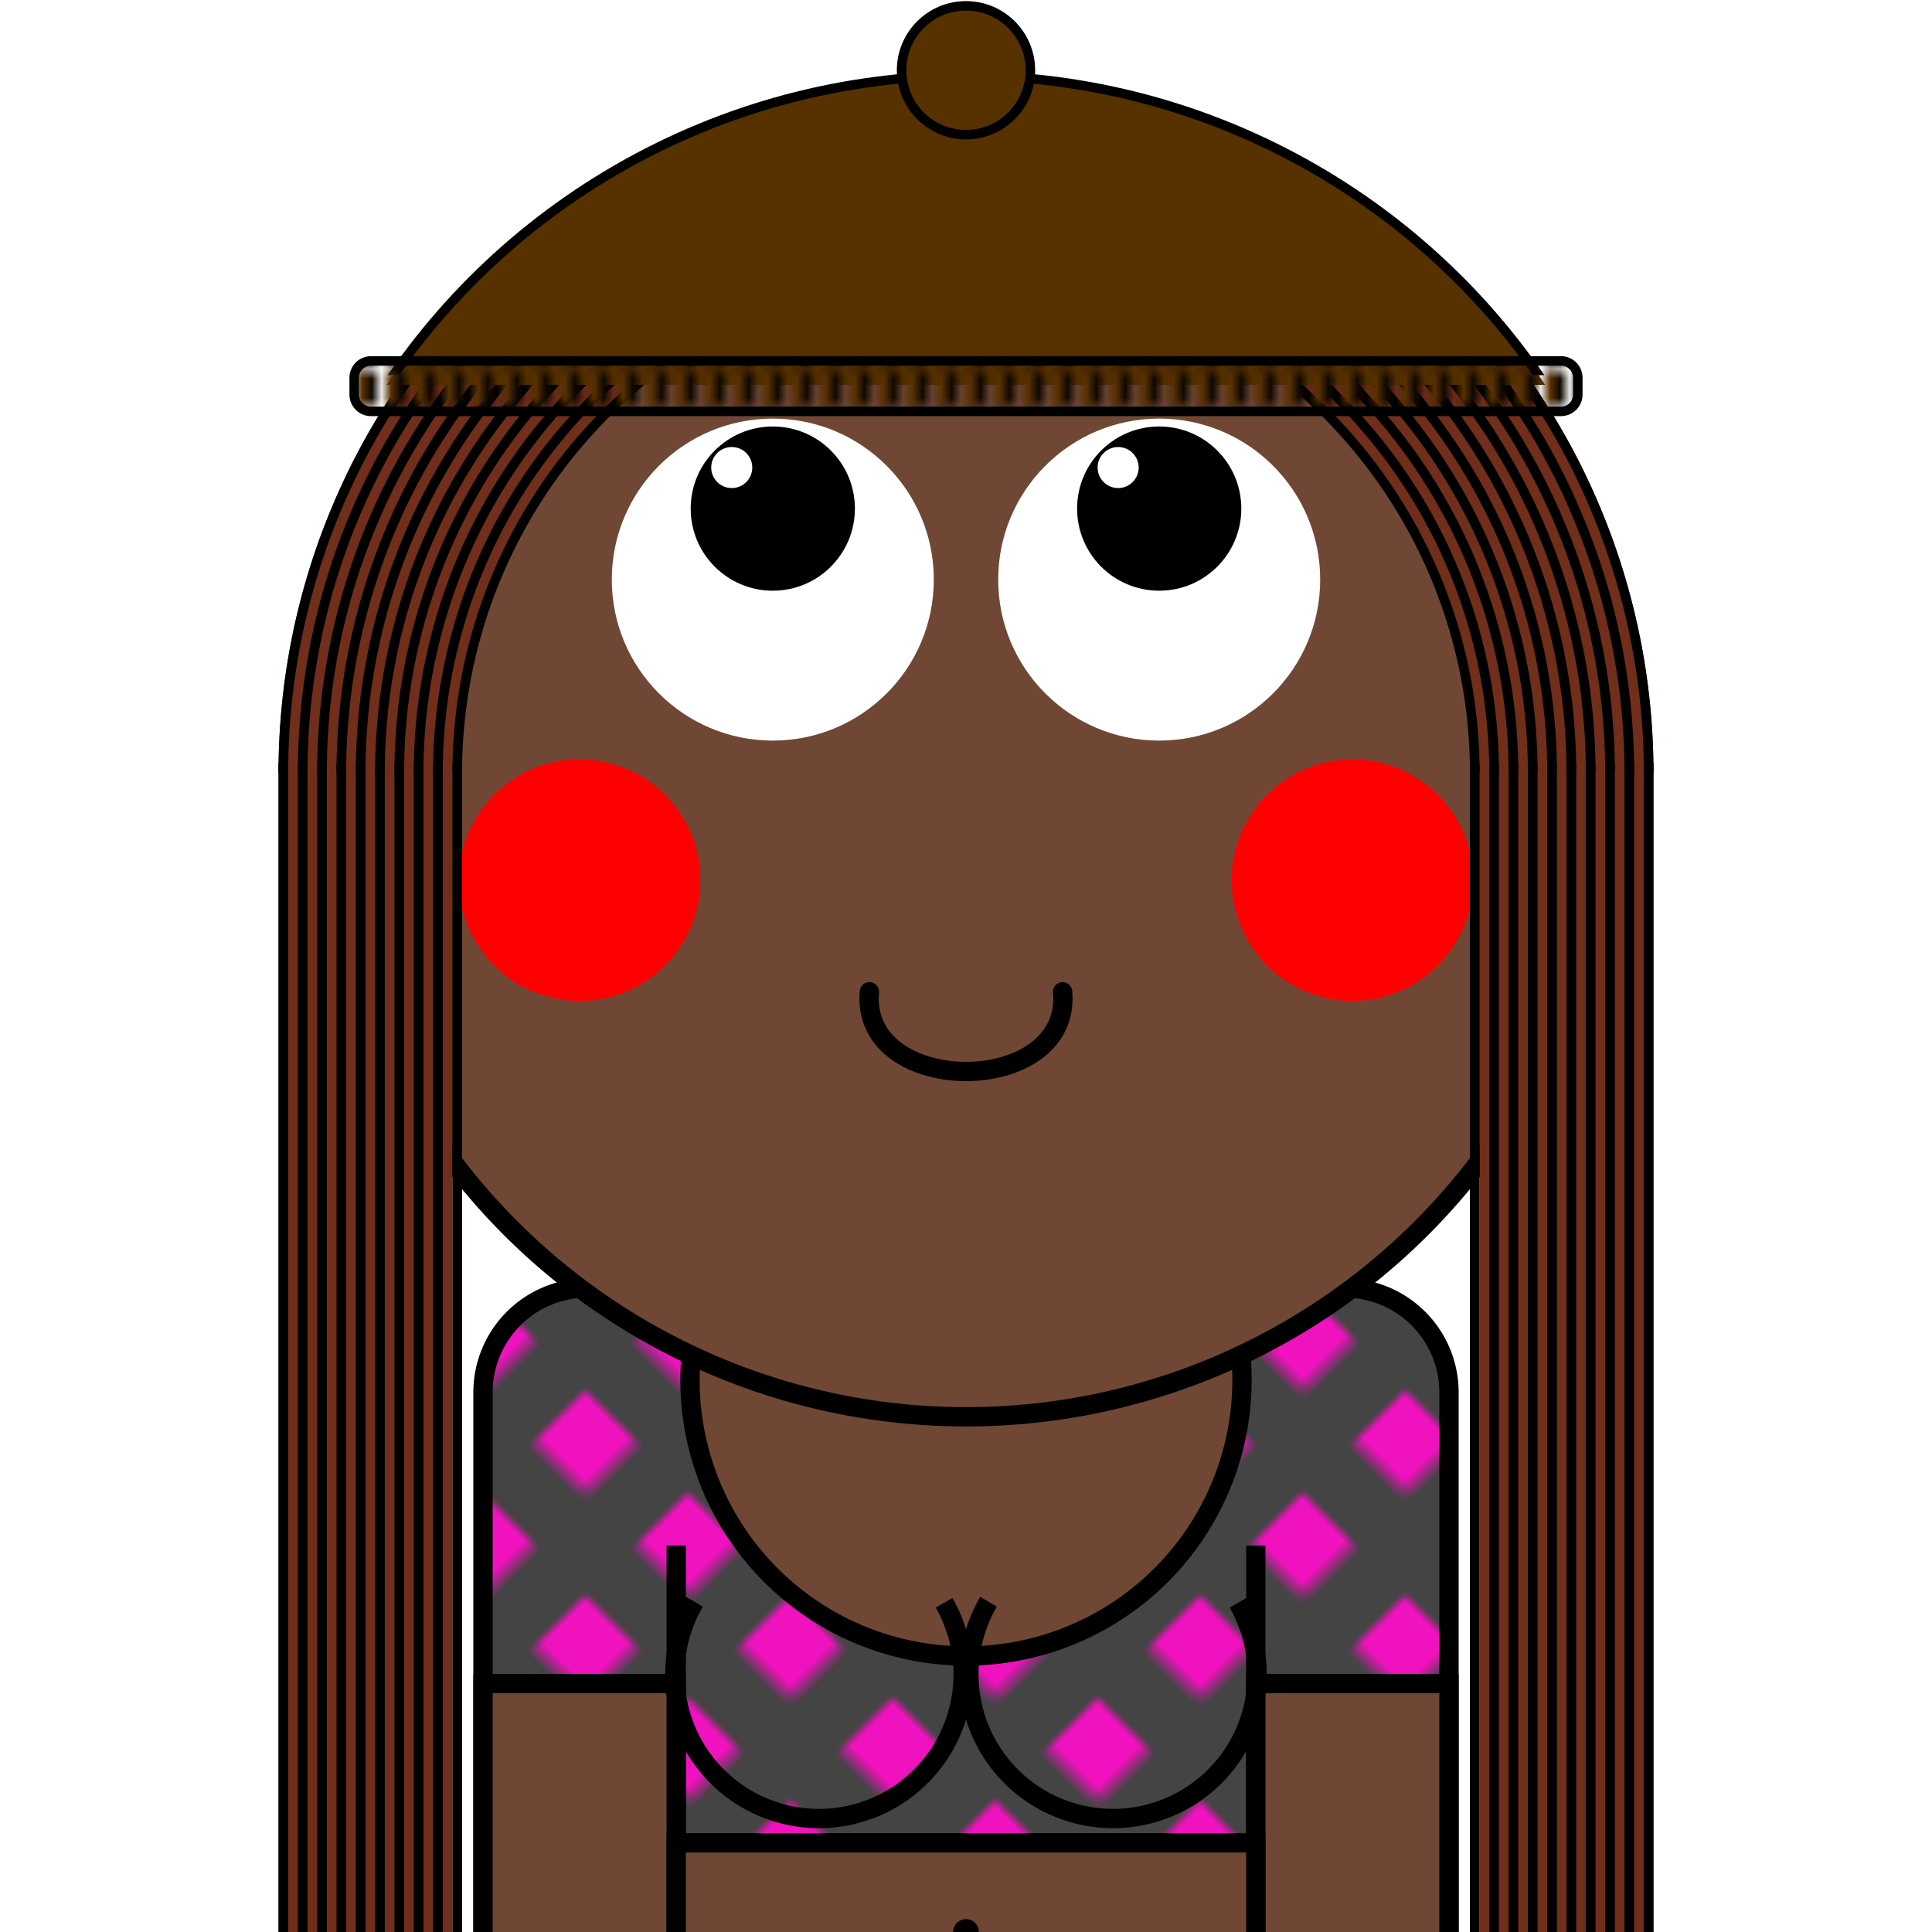 <svg xmlns="http://www.w3.org/2000/svg" id="natnerd-743607" viewBox="0 0 200 200" style="width: 200px; height: 200px;"><defs><pattern id="pattern_743607" x="0" y="0" width="15" height="15" patternUnits="userSpaceOnUse" patternTransform="rotate(45)"><rect x="0" y="0" width="200" height="200" stroke="none" fill="#444444"></rect><rect x="0" y="0" width="7.5" height="7.5" stroke="none" fill="#f012be"></rect></pattern></defs><path stroke="#000000" stroke-width="2" transform="translate(50, 133.333)" fill="url(#pattern_743607)" d="
        M10.811,0
        h78.378
        a10.811,10.811 0 0 1 10.811,10.811
        v58.378
        a10.811,10.811 0 0 1 -10.811,10.811
        h-78.378
        a10.811,10.811 0 0 1 -10.811,-10.811
        v-58.378
        a10.811,10.811 0 0 1 10.811,-10.811
        z
    "></path><line x1="70" y1="200" x2="70" y2="160" stroke="#000000" stroke-width="2"></line><line x1="130" y1="200" x2="130" y2="160" stroke="#000000" stroke-width="2"></line><rect x="50" y="174.286" width="20" height="40" fill="#704734" stroke="#000000" stroke-width="2"></rect><rect x="130" y="174.286" width="20" height="40" fill="#704734" stroke="#000000" stroke-width="2"></rect><path stroke="#000000" stroke-width="2" fill="#704734" transform="translate(100, 142.857)" d=" M  24.795   -14.197  A  28.571 28.571 -29.794 1 1 -24.675 -14.405"></path><path stroke="#000000" stroke-width="2" fill="none" transform="translate(84.783, 173.333)" d=" M  12.947   -7.413  A  14.919 14.919 -29.794 1 1 -12.884 -7.522"></path><path stroke="#000000" stroke-width="2" fill="none" transform="translate(115.217, 173.333)" d=" M  12.947   -7.413  A  14.919 14.919 -29.794 1 1 -12.884 -7.522"></path><rect x="70" y="190.769" width="60" height="40" fill="#704734" stroke="#000000" stroke-width="2"></rect><circle cx="100" cy="200" r="1.333" fill="#000000"></circle><circle id="head-743607" cx="100" cy="80" r="66.667" fill="#704734"></circle><circle id="left-eye-white" cx="80" cy="60" r="16.667" fill="white"></circle><circle id="left-eye" cx="80" cy="52.65" r="8.5" fill="#000000"></circle><circle id="left-eye-black" cx="80" cy="50.067" r="4.25" fill="black"></circle><circle id="left-eye-light" cx="75.75" cy="48.4" r="2.125" fill="white"></circle><circle cx="120" cy="60" r="16.667" fill="white"></circle><circle cx="120" cy="52.65" r="8.5" fill="#000000"></circle><circle cx="120" cy="50.067" r="4.25" fill="black"></circle><circle cx="115.75" cy="48.4" r="2.125" fill="white"></circle><circle cx="60" cy="91.111" r="12.5" fill="#ff000044"></circle><circle cx="140" cy="91.111" r="12.5" fill="#ff000044"></circle><path stroke-width="6.667" stroke="#704734" fill="none" stroke-linecap="round" d="M 90 101.502 C 86.667 114.836, 113.333 114.836, 110 101.502"></path><path stroke-width="2" stroke="#000000" fill="none" stroke-linecap="round" d="M 90 102.669 C 89 113.669, 111 113.669, 110 102.669"></path><circle id="head-743607-stroke" cx="100" cy="80" r="66.667" fill="none" stroke-width="2" stroke="#000000"></circle><path fill="#712e1a" d="M 100 8.833 A 71.167 71.167 0 0 0 28.833 80 L 46.833 80 A 53.167 53.167 0 0 1 100 26.833 L 100 8.833 Z"></path><path fill="#712e1a" d="M 171.167 80 A 71.167 71.167 0 0 0 98.758 8.844 L 99.072 26.841 A 53.167 53.167 0 0 1 153.167 80 L 171.167 80 Z"></path><rect x="28.833" y="79" width="18" height="200" fill="#712e1a"></rect><rect x="153.167" y="79" width="18" height="200" fill="#712e1a"></rect><path fill="#000" d="M 100 8.833 A 71.167 71.167 0 0 0 28.833 80 L 29.833 80 A 70.167 70.167 0 0 1 100 9.833 L 100 8.833 Z"></path><path fill="#000" d="M 171.167 80 A 71.167 71.167 0 0 0 98.758 8.844 L 98.775 9.844 A 70.167 70.167 0 0 1 170.167 80 L 171.167 80 Z"></path><rect x="28.833" y="79" width="1" height="200" fill="#000"></rect><rect x="170.167" y="79" width="1" height="200" fill="#000"></rect><path fill="#000" d="M 100 10.833 A 69.167 69.167 0 0 0 30.833 80 L 31.833 80 A 68.167 68.167 0 0 1 100 11.833 L 100 10.833 Z"></path><path fill="#000" d="M 169.167 80 A 69.167 69.167 0 0 0 98.793 10.844 L 98.81 11.844 A 68.167 68.167 0 0 1 168.167 80 L 169.167 80 Z"></path><rect x="30.833" y="79" width="1" height="200" fill="#000"></rect><rect x="168.167" y="79" width="1" height="200" fill="#000"></rect><path fill="#000" d="M 100 12.833 A 67.167 67.167 0 0 0 32.833 80 L 33.833 80 A 66.167 66.167 0 0 1 100 13.833 L 100 12.833 Z"></path><path fill="#000" d="M 167.167 80 A 67.167 67.167 0 0 0 98.828 12.844 L 98.845 13.843 A 66.167 66.167 0 0 1 166.167 80 L 167.167 80 Z"></path><rect x="32.833" y="79" width="1" height="200" fill="#000"></rect><rect x="166.167" y="79" width="1" height="200" fill="#000"></rect><path fill="#000" d="M 100 14.833 A 65.167 65.167 0 0 0 34.833 80 L 35.833 80 A 64.167 64.167 0 0 1 100 15.833 L 100 14.833 Z"></path><path fill="#000" d="M 165.167 80 A 65.167 65.167 0 0 0 98.863 14.843 L 98.88 15.843 A 64.167 64.167 0 0 1 164.167 80 L 165.167 80 Z"></path><rect x="34.833" y="79" width="1" height="200" fill="#000"></rect><rect x="164.167" y="79" width="1" height="200" fill="#000"></rect><path fill="#000" d="M 100 16.833 A 63.167 63.167 0 0 0 36.833 80 L 37.833 80 A 62.167 62.167 0 0 1 100 17.833 L 100 16.833 Z"></path><path fill="#000" d="M 163.167 80 A 63.167 63.167 0 0 0 98.898 16.843 L 98.915 17.843 A 62.167 62.167 0 0 1 162.167 80 L 163.167 80 Z"></path><rect x="36.833" y="79" width="1" height="200" fill="#000"></rect><rect x="162.167" y="79" width="1" height="200" fill="#000"></rect><path fill="#000" d="M 100 18.833 A 61.167 61.167 0 0 0 38.833 80 L 39.833 80 A 60.167 60.167 0 0 1 100 19.833 L 100 18.833 Z"></path><path fill="#000" d="M 161.167 80 A 61.167 61.167 0 0 0 98.932 18.843 L 98.95 19.842 A 60.167 60.167 0 0 1 160.167 80 L 161.167 80 Z"></path><rect x="38.833" y="79" width="1" height="200" fill="#000"></rect><rect x="160.167" y="79" width="1" height="200" fill="#000"></rect><path fill="#000" d="M 100 20.833 A 59.167 59.167 0 0 0 40.833 80 L 41.833 80 A 58.167 58.167 0 0 1 100 21.833 L 100 20.833 Z"></path><path fill="#000" d="M 159.167 80 A 59.167 59.167 0 0 0 98.967 20.842 L 98.985 21.842 A 58.167 58.167 0 0 1 158.167 80 L 159.167 80 Z"></path><rect x="40.833" y="79" width="1" height="200" fill="#000"></rect><rect x="158.167" y="79" width="1" height="200" fill="#000"></rect><path fill="#000" d="M 100 22.833 A 57.167 57.167 0 0 0 42.833 80 L 43.833 80 A 56.167 56.167 0 0 1 100 23.833 L 100 22.833 Z"></path><path fill="#000" d="M 157.167 80 A 57.167 57.167 0 0 0 99.002 22.842 L 99.02 23.842 A 56.167 56.167 0 0 1 156.167 80 L 157.167 80 Z"></path><rect x="42.833" y="79" width="1" height="200" fill="#000"></rect><rect x="156.167" y="79" width="1" height="200" fill="#000"></rect><path fill="#000" d="M 100 24.833 A 55.167 55.167 0 0 0 44.833 80 L 45.833 80 A 54.167 54.167 0 0 1 100 25.833 L 100 24.833 Z"></path><path fill="#000" d="M 155.167 80 A 55.167 55.167 0 0 0 99.037 24.842 L 99.055 25.842 A 54.167 54.167 0 0 1 154.167 80 L 155.167 80 Z"></path><rect x="44.833" y="79" width="1" height="200" fill="#000"></rect><rect x="154.167" y="79" width="1" height="200" fill="#000"></rect><path fill="#000" d="M 100 26.833 A 53.167 53.167 0 0 0 46.833 80 L 47.833 80 A 52.167 52.167 0 0 1 100 27.833 L 100 26.833 Z"></path><path fill="#000" d="M 153.167 80 A 53.167 53.167 0 0 0 99.072 26.841 L 99.09 27.841 A 52.167 52.167 0 0 1 152.167 80 L 153.167 80 Z"></path><rect x="46.833" y="79" width="1" height="200" fill="#000"></rect><rect x="152.167" y="79" width="1" height="200" fill="#000"></rect><defs><pattern id="cap-743607" x="33.333" y="13.333" width="2.089" height="3.278" patternUnits="userSpaceOnUse"><rect id="cap_bg_rect" x="0" y="0" width="133.333" height="29.505" fill="#000"></rect><line x1="0" y1="0" x2="0" y2="29.505" stroke="#583101" stroke-width="2.35"></line></pattern></defs><clipPath id="cap-743607_clip2"><rect id="cap_rect2" x="33.333" y="7.333" width="151.333" height="31.505" fill="#583101"></rect></clipPath><clipPath id="cap-743607_clip-743607"><circle id="cap_clip_circle" cx="100" cy="80" r="72.167"></circle></clipPath><rect id="cap_rect" x="33.333" y="8.333" width="151.333" height="31.505" fill="#583101" clip-path="url(#cap-743607_clip-743607)"></rect><circle id="cap_clip_stroke_circle" cx="100" cy="80" r="72.167" stroke-width="0.983" stroke="#000" fill="none" clip-path="url(#cap-743607_clip2)"></circle><path stroke="#000" stroke-width="0.983" transform="translate(36.667, 37.363)" fill="url(#cap-743607)" d="
        M1.741,0
        h123.184
        a1.741,1.741 0 0 1 1.741,1.741
        v1.741
        a1.741,1.741 0 0 1 -1.741,1.741
        h-123.184
        a1.741,1.741 0 0 1 -1.741,-1.741
        v-1.741
        a1.741,1.741 0 0 1 1.741,-1.741
        z
    "></path><circle cx="100" cy="7.273" r="6.667" fill="#583101" stroke-width="0.983" stroke="#000"></circle></svg>